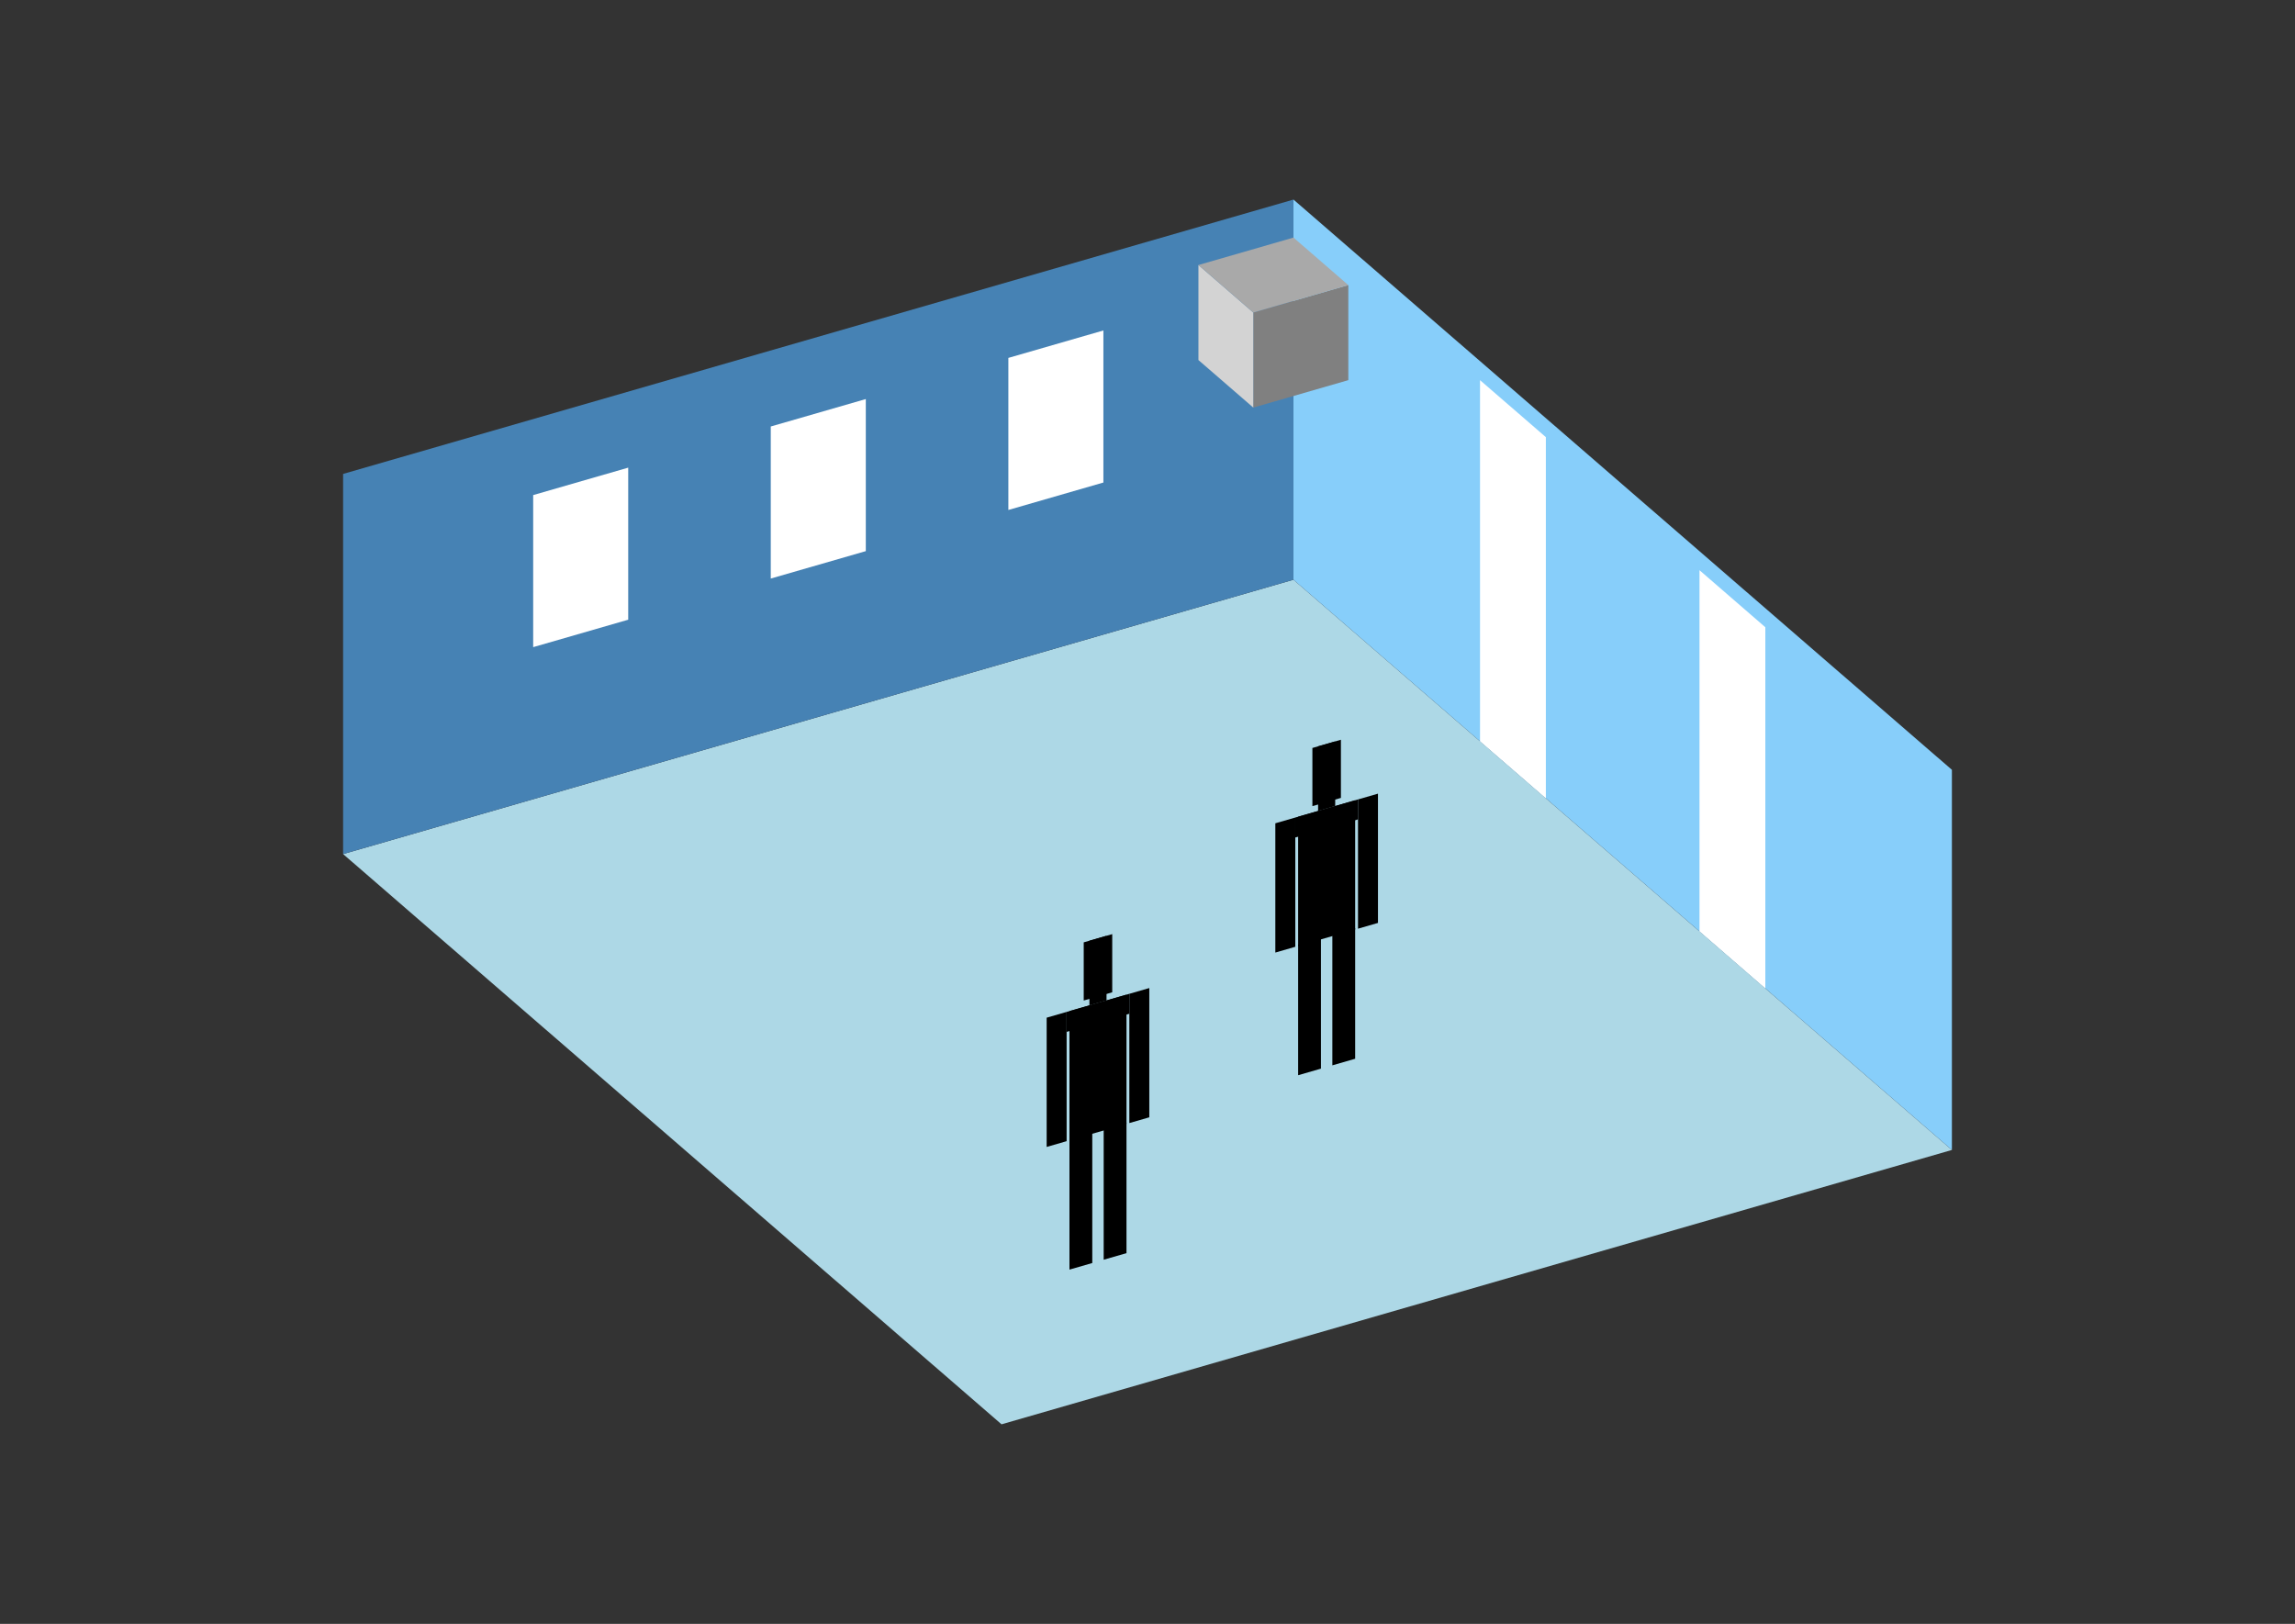 <?xml version="1.0" encoding="UTF-8"?>
<svg
  xmlns="http://www.w3.org/2000/svg"
  width="848"
  height="600"
  style="background-color:white"
>
  <rect width="100%" height="100%" fill="#333333" stroke="none"/>
  <polygon fill="lightblue" points="370.066,526.263 126.778,315.569 477.934,214.199 721.222,424.893" />
  <polygon fill="steelblue" points="126.778,315.569 126.778,175.107 477.934,73.737 477.934,214.199" />
  <polygon fill="lightskyblue" points="721.222,424.893 721.222,284.431 477.934,73.737 477.934,214.199" />
  <polygon fill="white" points="571.194,294.965 571.194,161.526 546.866,140.457 546.866,273.896" />
  <polygon fill="white" points="652.29,365.196 652.29,231.757 627.962,210.688 627.962,344.127" />
  <polygon fill="white" points="197.009,239.11 197.009,182.925 232.125,172.788 232.125,228.973" />
  <polygon fill="white" points="284.798,213.768 284.798,157.583 319.914,147.446 319.914,203.631" />
  <polygon fill="white" points="372.587,188.425 372.587,132.24 407.703,122.103 407.703,178.288" />
  <polygon fill="grey" points="463.092,150.594 463.092,115.478 498.208,105.341 498.208,140.457" />
  <polygon fill="lightgrey" points="463.092,150.594 463.092,115.478 442.818,97.92 442.818,133.036" />
  <polygon fill="darkgrey" points="463.092,115.478 442.818,97.92 477.934,87.783 498.208,105.341" />
  <polygon fill="hsl(288.0,50.0%,50.66%)" points="479.661,397.278 479.661,349.044 488.089,346.611 488.089,394.845" />
  <polygon fill="hsl(288.0,50.0%,50.66%)" points="500.73,391.196 500.73,342.961 492.303,345.394 492.303,393.629" />
  <polygon fill="hsl(288.0,50.0%,50.66%)" points="471.233,351.954 471.233,304.197 478.608,302.068 478.608,349.825" />
  <polygon fill="hsl(288.0,50.0%,50.66%)" points="501.784,343.135 501.784,295.378 509.158,293.249 509.158,341.006" />
  <polygon fill="hsl(288.0,50.0%,50.66%)" points="478.608,309.442 478.608,302.068 501.784,295.378 501.784,302.752" />
  <polygon fill="hsl(288.0,50.0%,50.66%)" points="479.661,349.521 479.661,301.764 500.73,295.682 500.73,343.439" />
  <polygon fill="hsl(288.0,50.0%,50.66%)" points="484.928,297.855 484.928,276.365 495.463,273.324 495.463,294.814" />
  <polygon fill="hsl(288.0,50.0%,50.66%)" points="487.035,299.635 487.035,275.757 493.356,273.932 493.356,297.81" />
  <polygon fill="hsl(288.0,50.0%,42.218%)" points="395.167,469.101 395.167,420.866 403.594,418.433 403.594,466.668" />
  <polygon fill="hsl(288.0,50.0%,42.218%)" points="416.236,463.019 416.236,414.784 407.808,417.217 407.808,465.452" />
  <polygon fill="hsl(288.0,50.0%,42.218%)" points="386.739,423.777 386.739,376.019 394.113,373.891 394.113,421.648" />
  <polygon fill="hsl(288.0,50.0%,42.218%)" points="417.29,414.957 417.29,367.2 424.664,365.071 424.664,412.829" />
  <polygon fill="hsl(288.0,50.0%,42.218%)" points="394.113,381.265 394.113,373.891 417.29,367.2 417.29,374.574" />
  <polygon fill="hsl(288.0,50.0%,42.218%)" points="395.167,421.344 395.167,373.586 416.236,367.504 416.236,415.262" />
  <polygon fill="hsl(288.0,50.0%,42.218%)" points="400.434,369.678 400.434,348.187 410.969,345.146 410.969,366.637" />
  <polygon fill="hsl(288.0,50.0%,42.218%)" points="402.541,371.458 402.541,347.579 408.862,345.754 408.862,369.633" />
</svg>
